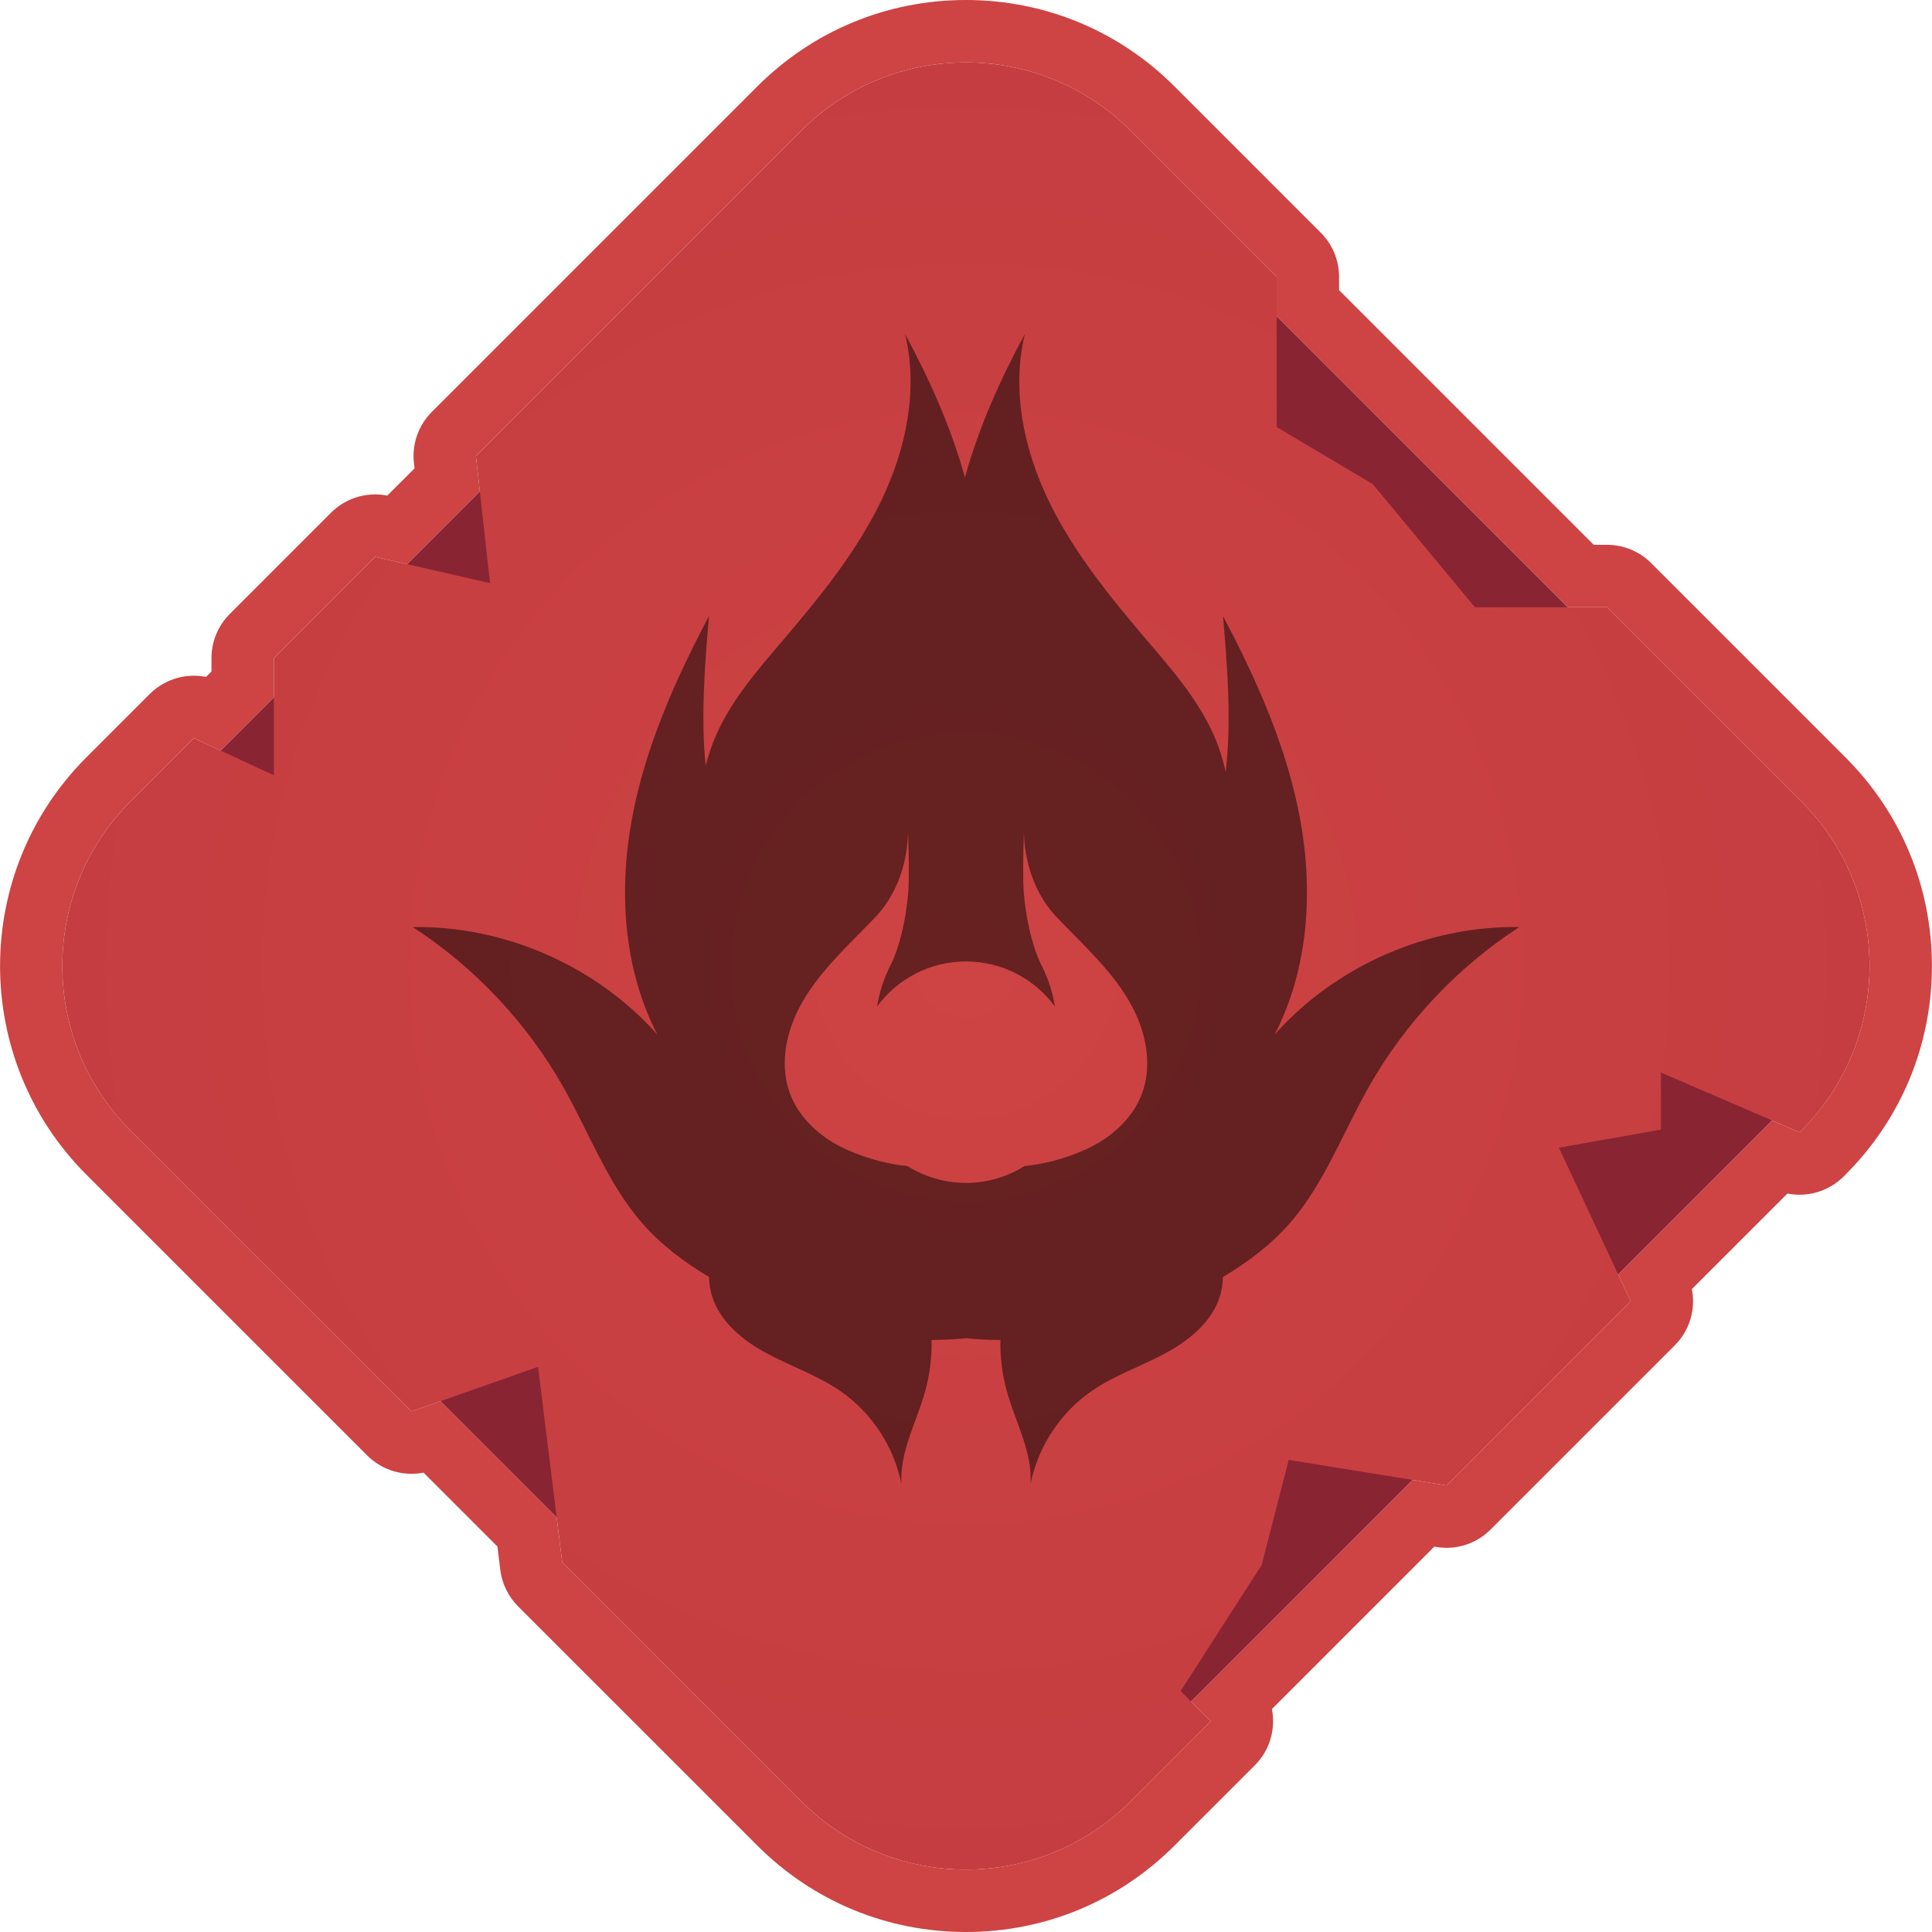 <?xml version="1.0" encoding="UTF-8"?>
<!DOCTYPE svg PUBLIC "-//W3C//DTD SVG 1.1//EN" "http://www.w3.org/Graphics/SVG/1.1/DTD/svg11.dtd">
<!-- Creator: CorelDRAW -->
<svg xmlns="http://www.w3.org/2000/svg" xml:space="preserve" width="552px" height="552px" version="1.1" style="shape-rendering:geometricPrecision; text-rendering:geometricPrecision; image-rendering:optimizeQuality; fill-rule:evenodd; clip-rule:evenodd"
viewBox="0 0 799.46 799.52"
 xmlns:xlink="http://www.w3.org/1999/xlink"
 xmlns:xodm="http://www.corel.com/coreldraw/odm/2003">
 <defs>
  <style type="text/css">
   <![CDATA[
    .fil0 {fill:#892433;fill-rule:nonzero}
    .fil3 {fill:#CE4343;fill-rule:nonzero}
    .fil2 {fill:black;fill-opacity:0.502}
    .fil1 {fill:url(#id0)}
   ]]>
  </style>
  <radialGradient id="id0" gradientUnits="userSpaceOnUse" gradientTransform="matrix(0.995 -0 -0 -0.995 2 798)" cx="399.7" cy="399.76" r="1460.72" fx="399.7" fy="399.76">
   <stop offset="0" style="stop-opacity:1; stop-color:#CE4343"/>
   <stop offset="0.49" style="stop-opacity:1; stop-color:#BD383F"/>
   <stop offset="1" style="stop-opacity:1; stop-color:#AD2E3C"/>
  </radialGradient>
 </defs>
 <g id="Layer_x0020_1">
  <g id="_2136693516512">
   <path class="fil0" d="M334.31 731.97l-266.81 -266.83c-36.11,-36.1 -36.11,-94.65 0,-130.77l266.81 -266.81c36.11,-36.11 94.66,-36.11 130.78,0l266.81 266.81c36.12,36.12 36.12,94.67 0,130.77l-266.81 266.83c-36.12,36.11 -94.67,36.11 -130.78,0z"/>
   <path class="fil1" d="M745.45 331.7l-80.42 -80.42 -54.73 0 -42.25 -50.94 -39.75 -23.6 0 -62.19 -60.55 -60.54c-37.58,-37.58 -98.52,-37.58 -136.1,0l-134.73 134.73 5.85 52.6 -47.54 -10.91 -41.92 41.92 0 48.51 -33.11 -15.4 -26.25 26.24c-37.58,37.59 -37.58,98.53 0,136.12l116.27 116.26 52.43 -18.45 9.98 80.87 99.02 99c37.58,37.59 98.52,37.59 136.1,0l33.24 -33.23 -12.45 -12.45 33.55 -52.19 11.18 -43.49 65.28 10.57 76.24 -76.24 -29.7 -63.53 42.24 -7.47 0 -23.6 57.35 24.71 0.77 -0.76c37.59,-37.59 37.59,-98.53 0,-136.12z"/>
   <path class="fil2" d="M399.73 489.53c-8.91,0 -17.21,-2.59 -24.25,-6.99 -6.63,-0.64 -15.54,-2.47 -25.27,-6.86 -10.24,-4.6 -19.38,-12.58 -23.31,-23.1 -4.14,-11.11 -2,-23.83 3.28,-34.46 5.28,-10.64 13.42,-19.54 21.71,-28.04 10.11,-10.38 13.16,-12.7 17.13,-19.87 5.19,-9.37 6.45,-18.62 6.72,-24.86 -0.16,-7.64 0.69,15.31 0.16,22.94 -0.73,10.51 -2.86,18.44 -3.81,21.71 -2.69,9.19 -4.35,9.75 -6.85,17.15 -1.08,3.19 -1.77,6.31 -2.32,9.35 8.35,-11.27 21.7,-18.62 36.81,-18.62 15.11,0 28.46,7.35 36.81,18.62 -0.55,-3.04 -1.25,-6.16 -2.32,-9.35 -2.5,-7.4 -4.16,-7.96 -6.84,-17.15 -0.96,-3.27 -3.09,-11.2 -3.82,-21.71 -0.53,-7.63 0.32,-30.58 0.15,-22.94 0.28,6.24 1.54,15.49 6.73,24.86 3.98,7.17 7.02,9.49 17.13,19.87 8.28,8.5 16.43,17.4 21.71,28.04 5.28,10.63 7.42,23.35 3.28,34.46 -3.93,10.52 -13.07,18.5 -23.31,23.1 -9.73,4.39 -18.64,6.22 -25.28,6.86 -7.03,4.4 -15.32,6.99 -24.24,6.99zm127.75 -61.43c13.88,-26.9 16.02,-58.77 10.62,-88.56 -5.39,-29.79 -17.87,-57.84 -32.02,-84.61 1.86,21.41 3.56,43.3 1.12,64.49 -1.13,-5.08 -2.7,-10.07 -4.79,-14.86 -6.46,-14.84 -17.29,-27.25 -27.79,-39.57 -15.35,-18.01 -30.47,-36.57 -40.74,-57.88 -10.27,-21.32 -15.39,-45.91 -9.79,-68.9 -10.19,18.75 -19.09,38.77 -24.8,59.37 -5.72,-20.6 -14.61,-40.62 -24.8,-59.37 5.6,22.99 0.47,47.58 -9.8,68.9 -10.26,21.31 -25.38,39.87 -40.73,57.88 -10.5,12.32 -21.33,24.73 -27.8,39.57 -1.75,4.02 -3.09,8.2 -4.16,12.45 -2.05,-20.44 -0.41,-41.49 1.38,-62.08 -14.15,26.77 -26.63,54.82 -32.02,84.61 -5.4,29.79 -3.26,61.66 10.62,88.56 -25.26,-28.39 -63.2,-45.06 -101.21,-44.46 25.72,16.71 47.32,39.69 62.41,66.39 10.62,18.79 18.21,39.58 32.32,55.9 7.87,9.08 17.55,16.37 27.92,22.55 0.04,2.8 0.45,5.62 1.34,8.31 3.5,10.64 13.01,18.2 22.9,23.47 9.89,5.26 20.66,8.94 29.9,15.27 13.04,8.93 22.38,23.1 25.45,38.6 -0.79,-13.17 6.15,-25.4 9.74,-38.08 1.97,-7 2.85,-14.26 2.75,-21.53 4.76,-0.03 9.51,-0.23 14.23,-0.73 4.72,0.5 9.47,0.7 14.23,0.73 -0.1,7.27 0.78,14.53 2.76,21.53 3.58,12.68 10.52,24.91 9.72,38.08 3.08,-15.5 12.42,-29.67 25.46,-38.6 9.24,-6.33 20.01,-10.01 29.9,-15.27 9.89,-5.27 19.4,-12.83 22.9,-23.47 0.89,-2.69 1.3,-5.51 1.34,-8.31 10.37,-6.18 20.04,-13.47 27.92,-22.55 14.11,-16.32 21.71,-37.11 32.32,-55.9 15.09,-26.7 36.69,-49.68 62.41,-66.39 -38,-0.6 -75.95,16.07 -101.21,44.46z"/>
   <path class="fil3" d="M399.7 0c-32.61,0 -63.26,12.7 -86.31,35.75l-134.73 134.73c-5.54,5.54 -8.27,13.31 -7.4,21.11l0.25 2.25 -11.26 11.26c-1.67,-0.33 -3.36,-0.49 -5.02,-0.49 -6.78,0 -13.37,2.67 -18.26,7.56l-41.92 41.92c-4.84,4.84 -7.56,11.41 -7.56,18.26l0 5.51 -2.27 2.27c-1.66,-0.33 -3.34,-0.49 -5.01,-0.49 -6.72,0 -13.32,2.61 -18.27,7.56l-26.25 26.25c-47.59,47.59 -47.59,125.03 0,172.63l116.27 116.26c4.92,4.92 11.53,7.55 18.26,7.55 1.67,0 3.35,-0.15 5.02,-0.48l30.57 30.56 1.19 9.69c0.71,5.71 3.3,11.02 7.37,15.1l99.02 99c23.05,23.06 53.7,35.76 86.31,35.76 32.61,0 63.26,-12.7 86.31,-35.76l33.24 -33.23c6.33,-6.32 8.68,-15.12 7.07,-23.28l67.2 -67.2 0.91 0.15c1.38,0.23 2.76,0.33 4.13,0.33 6.79,0 13.37,-2.67 18.25,-7.56l76.24 -76.24c6.19,-6.19 8.73,-14.96 7.07,-23.29l39.54 -39.52c1.66,0.32 3.34,0.49 5.01,0.49 6.72,0 13.33,-2.63 18.28,-7.57l0.77 -0.78c23.04,-23.04 35.74,-53.69 35.74,-86.3 0,-32.61 -12.7,-63.26 -35.75,-86.31l-80.42 -80.42c-4.85,-4.85 -11.41,-7.57 -18.26,-7.57l-5.52 0 -105.39 -105.39 0 -5.52c0,-6.85 -2.72,-13.41 -7.57,-18.25l-60.54 -60.55c-23.05,-23.05 -53.7,-35.75 -86.31,-35.75l0 0zm0 25.82c24.63,0 49.26,9.4 68.05,28.19l60.55 60.54 0 16.22 120.52 120.51 16.21 0 80.42 80.42c37.59,37.59 37.59,98.53 0,136.11l-0.77 0.77 -11.43 -4.92c-0.47,0.48 -0.87,1.01 -1.35,1.48l-62.27 62.28 5.16 11.05 -76.24 76.24 -13.95 -2.26 -91.71 91.71 8.1 8.11 -33.24 33.23c-18.79,18.81 -43.42,28.19 -68.05,28.19 -24.63,0 -49.26,-9.38 -68.05,-28.19l-99.02 -99 -2.28 -18.5 -48.14 -48.14 -11.99 4.22 -116.27 -116.27c-37.58,-37.58 -37.58,-98.52 0,-136.11l26.25 -26.24 11.06 5.15 22.05 -22.05 0 -16.21 41.92 -41.92 13.18 3.03 30.14 -30.14 -1.63 -14.58 134.73 -134.73c18.79,-18.79 43.42,-28.19 68.05,-28.19z"/>
  </g>
 </g>
</svg>
